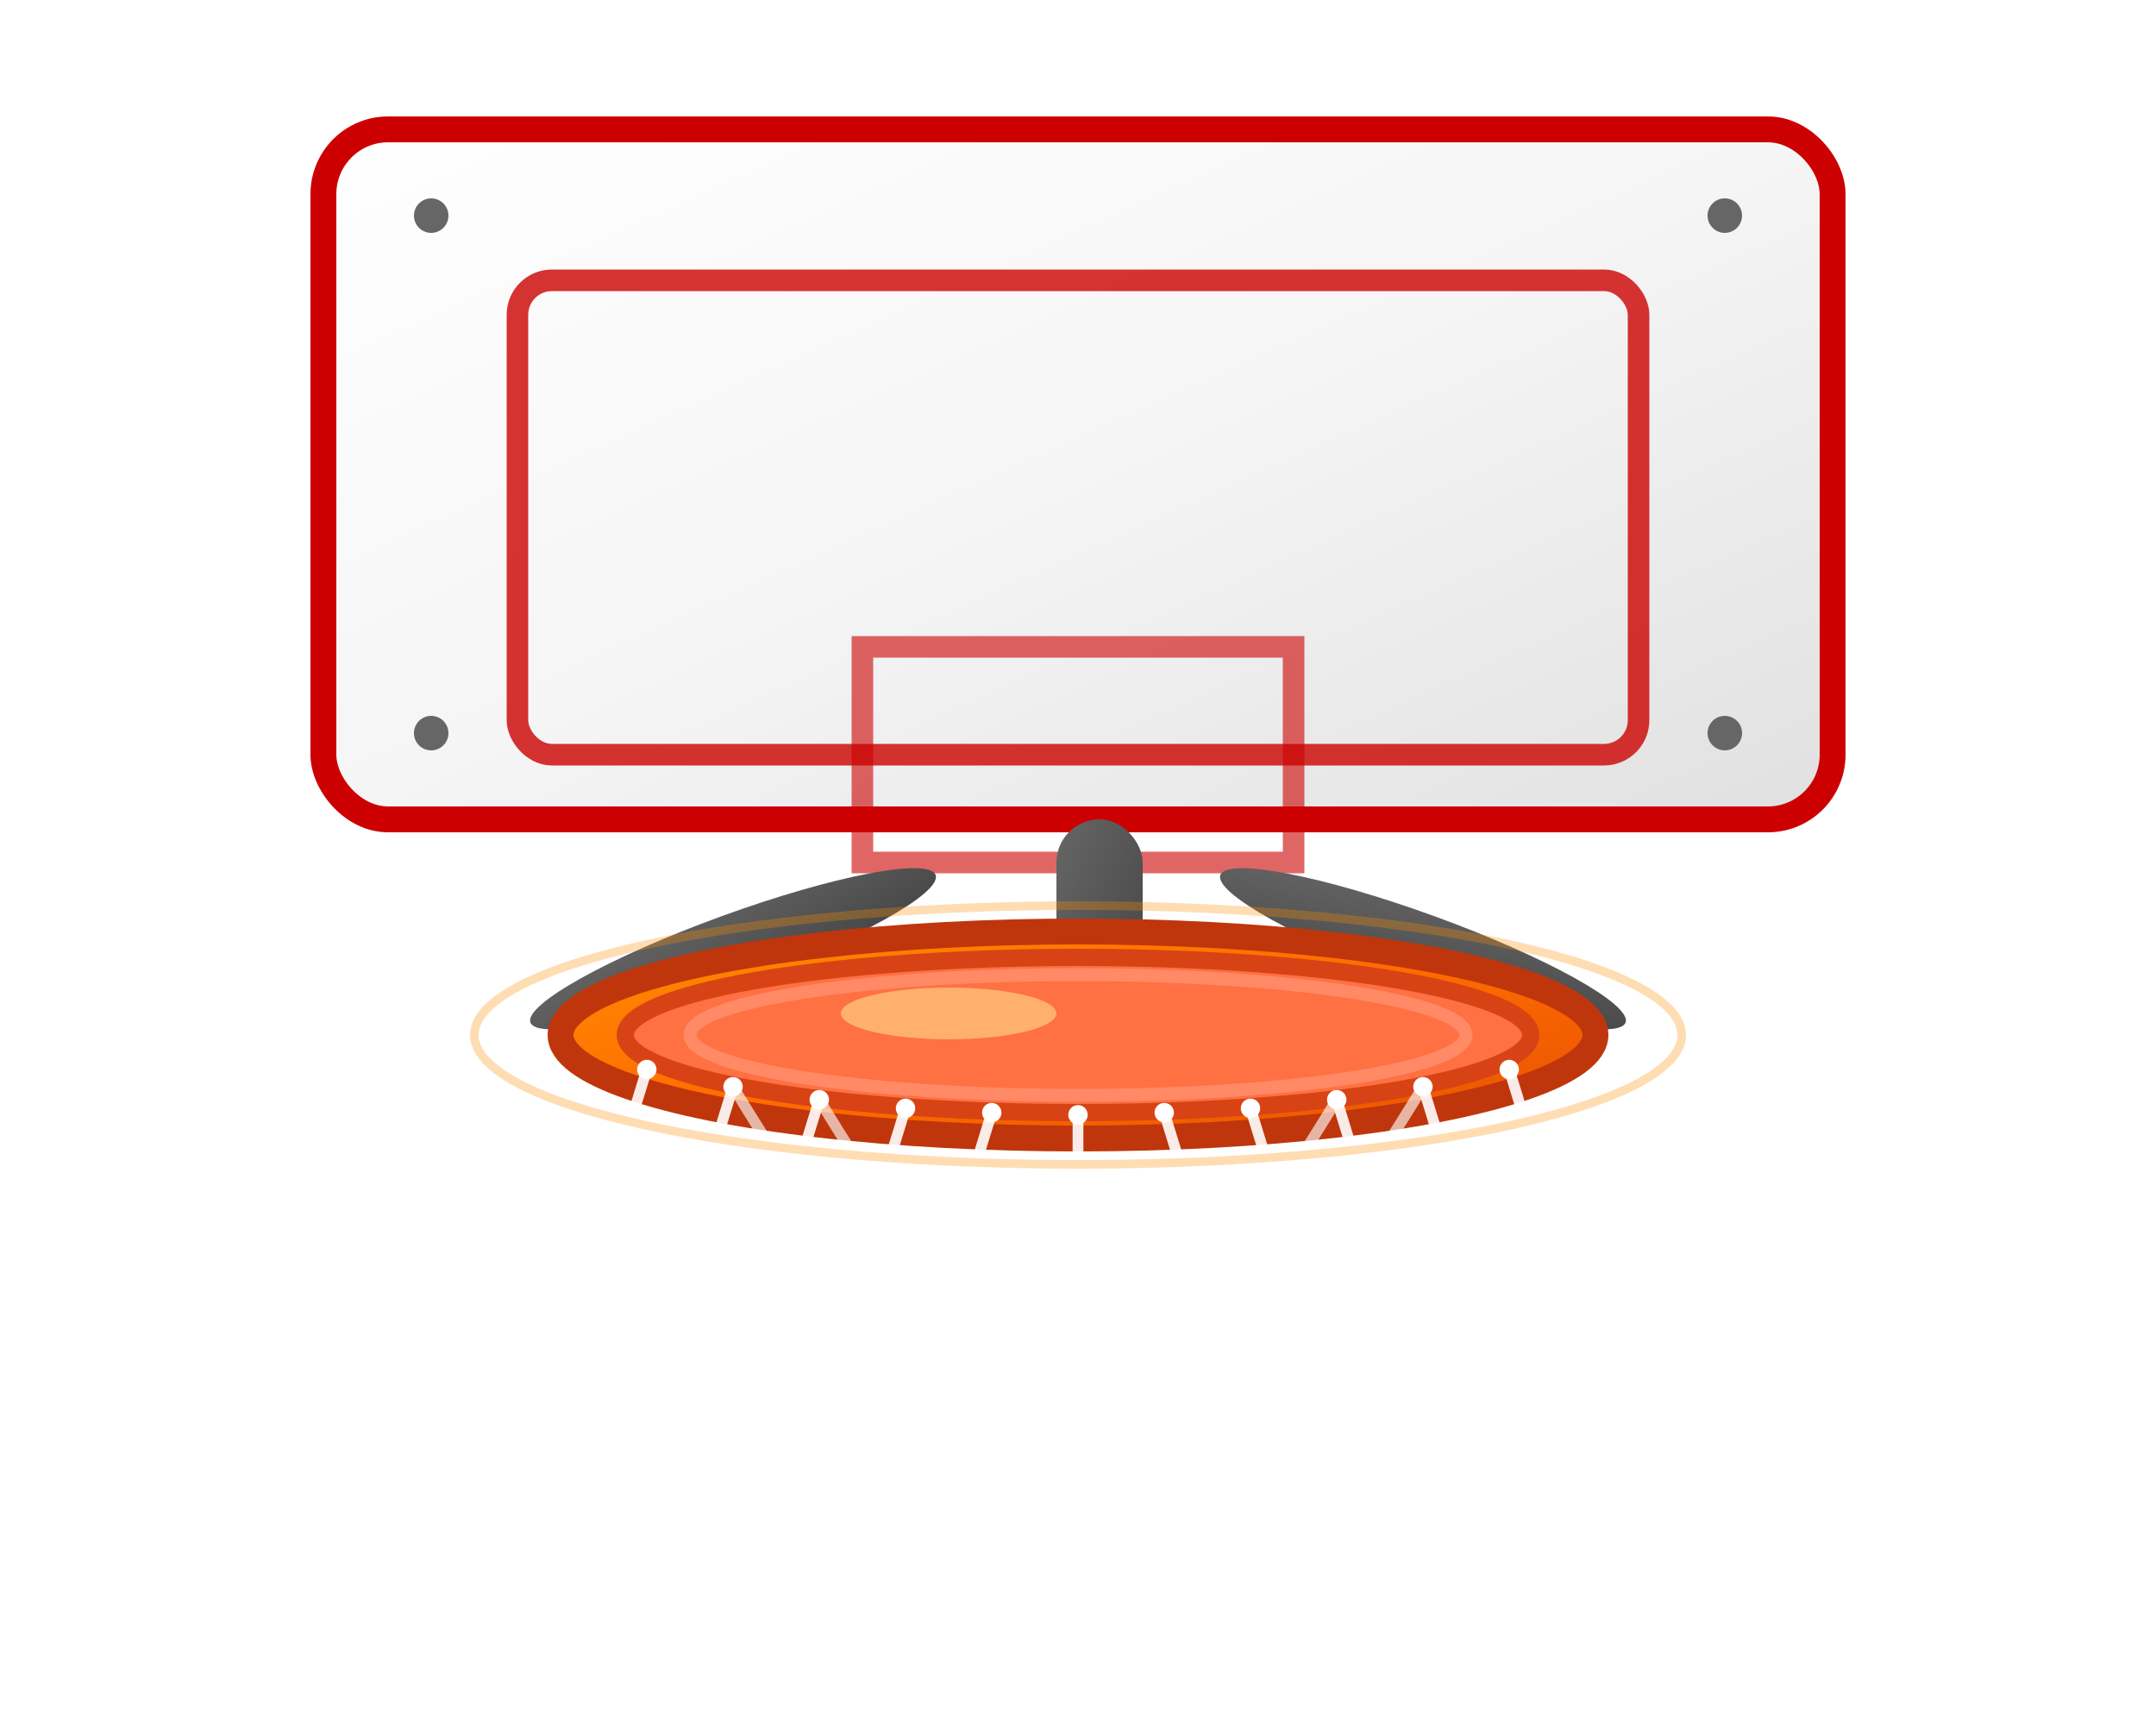 <?xml version="1.0" encoding="UTF-8"?>
<svg width="500" height="400" viewBox="0 0 500 400" xmlns="http://www.w3.org/2000/svg">
  <defs>
    <!-- Gradients for realistic 3D effects -->
    <linearGradient id="backboardGradient" x1="0%" y1="0%" x2="100%" y2="100%">
      <stop offset="0%" style="stop-color:#ffffff;stop-opacity:1" />
      <stop offset="50%" style="stop-color:#f5f5f5;stop-opacity:1" />
      <stop offset="100%" style="stop-color:#e0e0e0;stop-opacity:1" />
    </linearGradient>
    
    <linearGradient id="rimGradient" x1="0%" y1="0%" x2="100%" y2="100%">
      <stop offset="0%" style="stop-color:#ff8c00;stop-opacity:1" />
      <stop offset="50%" style="stop-color:#ff6b00;stop-opacity:1" />
      <stop offset="100%" style="stop-color:#e55100;stop-opacity:1" />
    </linearGradient>
    
    <linearGradient id="supportGradient" x1="0%" y1="0%" x2="100%" y2="100%">
      <stop offset="0%" style="stop-color:#666666;stop-opacity:1" />
      <stop offset="50%" style="stop-color:#555555;stop-opacity:1" />
      <stop offset="100%" style="stop-color:#444444;stop-opacity:1" />
    </linearGradient>
    
    <!-- Shadow filters -->
    <filter id="dropShadow" x="-50%" y="-50%" width="200%" height="200%">
      <feDropShadow dx="2" dy="4" stdDeviation="3" flood-color="#000000" flood-opacity="0.3"/>
    </filter>
    
    <filter id="innerShadow" x="-50%" y="-50%" width="200%" height="200%">
      <feOffset dx="0" dy="2"/>
      <feGaussianBlur stdDeviation="2" result="offset-blur"/>
      <feFlood flood-color="#000000" flood-opacity="0.2"/>
      <feComposite in2="offset-blur" operator="in"/>
    </filter>
  </defs>
  
  <!-- Backboard - MAXIMUM SIZE -->
  <rect x="75" y="30" width="350" height="160" rx="15" ry="15" 
        fill="url(#backboardGradient)" 
        stroke="#cc0000" 
        stroke-width="6" 
        filter="url(#dropShadow)"/>
  
  <!-- Backboard inner square -->
  <rect x="120" y="65" width="260" height="110" rx="8" ry="8" 
        fill="none" 
        stroke="#cc0000" 
        stroke-width="5" 
        opacity="0.8"/>
  
  <!-- Target square behind hoop -->
  <rect x="200" y="150" width="100" height="50" 
        fill="none" 
        stroke="#cc0000" 
        stroke-width="5" 
        opacity="0.6"/>
  
  <!-- Backboard mounting bolts -->
  <circle cx="100" cy="50" r="4" fill="#666666"/>
  <circle cx="400" cy="50" r="4" fill="#666666"/>
  <circle cx="100" cy="170" r="4" fill="#666666"/>
  <circle cx="400" cy="170" r="4" fill="#666666"/>
  
  <!-- Support structure -->
  <rect x="245" y="190" width="20" height="50" 
        fill="url(#supportGradient)" 
        rx="10" ry="10" 
        filter="url(#dropShadow)"/>
  
  <!-- Support arms -->
  <ellipse cx="170" cy="220" rx="50" ry="8" 
           fill="url(#supportGradient)" 
           transform="rotate(-20 170 220)"/>
  <ellipse cx="330" cy="220" rx="50" ry="8" 
           fill="url(#supportGradient)" 
           transform="rotate(20 330 220)"/>
  
  <!-- Basketball rim outer - MAXIMUM SIZE for ultra realistic proportion -->
  <ellipse cx="250" cy="240" rx="120" ry="24" 
           fill="url(#rimGradient)" 
           stroke="#bf360c" 
           stroke-width="6" 
           filter="url(#dropShadow)"/>
  
  <!-- Basketball rim inner -->
  <ellipse cx="250" cy="240" rx="105" ry="18" 
           fill="#ff7043" 
           stroke="#d84315" 
           stroke-width="4"/>
  
  <!-- Rim inner opening -->
  <ellipse cx="250" cy="240" rx="90" ry="14" 
           fill="none" 
           stroke="#ff8a65" 
           stroke-width="3"/>
  
  <!-- Rim highlights -->
  <ellipse cx="220" cy="235" rx="25" ry="6" 
           fill="#ffcc80" 
           opacity="0.7"/>
  
  <!-- Net attachment points - Maximum points for maximum rim -->
  <g stroke="#ffffff" stroke-width="1.5" fill="#ffffff">
    <circle cx="150" cy="248" r="1.5"/>
    <circle cx="170" cy="252" r="1.5"/>
    <circle cx="190" cy="255" r="1.5"/>
    <circle cx="210" cy="257" r="1.5"/>
    <circle cx="230" cy="258" r="1.5"/>
    <circle cx="250" cy="258.5" r="1.5"/>
    <circle cx="270" cy="258" r="1.5"/>
    <circle cx="290" cy="257" r="1.5"/>
    <circle cx="310" cy="255" r="1.5"/>
    <circle cx="330" cy="252" r="1.5"/>
    <circle cx="350" cy="248" r="1.5"/>
  </g>
  
  <!-- Professional basketball net - MAXIMUM size and ultra detailed -->
  <g stroke="#ffffff" stroke-width="2.5" fill="none" opacity="0.9">
    <!-- Outer net strands -->
    <path d="M150,248 Q140,280 130,320 Q120,360 135,395" stroke-linecap="round"/>
    <path d="M170,252 Q160,284 150,324 Q140,364 155,399" stroke-linecap="round"/>
    <path d="M190,255 Q180,287 170,327 Q160,367 175,402" stroke-linecap="round"/>
    <path d="M210,257 Q200,289 190,329 Q180,369 195,404" stroke-linecap="round"/>
    <path d="M230,258 Q220,290 210,330 Q200,370 215,405" stroke-linecap="round"/>
    <path d="M250,258.5 Q250,290.5 250,330.5 Q250,370.5 250,405.5" stroke-linecap="round"/>
    <path d="M270,258 Q280,290 290,330 Q300,370 285,405" stroke-linecap="round"/>
    <path d="M290,257 Q300,289 310,329 Q320,369 305,404" stroke-linecap="round"/>
    <path d="M310,255 Q320,287 330,327 Q340,367 325,402" stroke-linecap="round"/>
    <path d="M330,252 Q340,284 350,324 Q360,364 345,399" stroke-linecap="round"/>
    <path d="M350,248 Q360,280 370,320 Q380,360 365,395" stroke-linecap="round"/>
    
    <!-- Inner net strands -->
    <path d="M170,252 Q190,285 220,325 Q250,365 250,400" stroke-linecap="round" opacity="0.7"/>
    <path d="M190,255 Q210,288 240,328 Q270,368 280,403" stroke-linecap="round" opacity="0.7"/>
    <path d="M310,255 Q290,288 260,328 Q230,368 220,403" stroke-linecap="round" opacity="0.7"/>
    <path d="M330,252 Q310,285 280,325 Q250,365 250,400" stroke-linecap="round" opacity="0.7"/>
    
    <!-- Horizontal net connections -->
    <path d="M150,280 Q170,282 190,284 Q250,285.5 310,284 Q330,282 350,280" opacity="0.5"/>
    <path d="M140,320 Q160,322 180,324 Q250,325.5 320,324 Q340,322 360,320" opacity="0.5"/>
    <path d="M130,360 Q150,362 170,364 Q250,365.5 330,364 Q350,362 370,360" opacity="0.5"/>
  </g>
  
  <!-- Subtle glow effect around rim -->
  <ellipse cx="250" cy="240" rx="140" ry="30" 
           fill="none" 
           stroke="#ff8c00" 
           stroke-width="2" 
           opacity="0.3"/>
</svg>